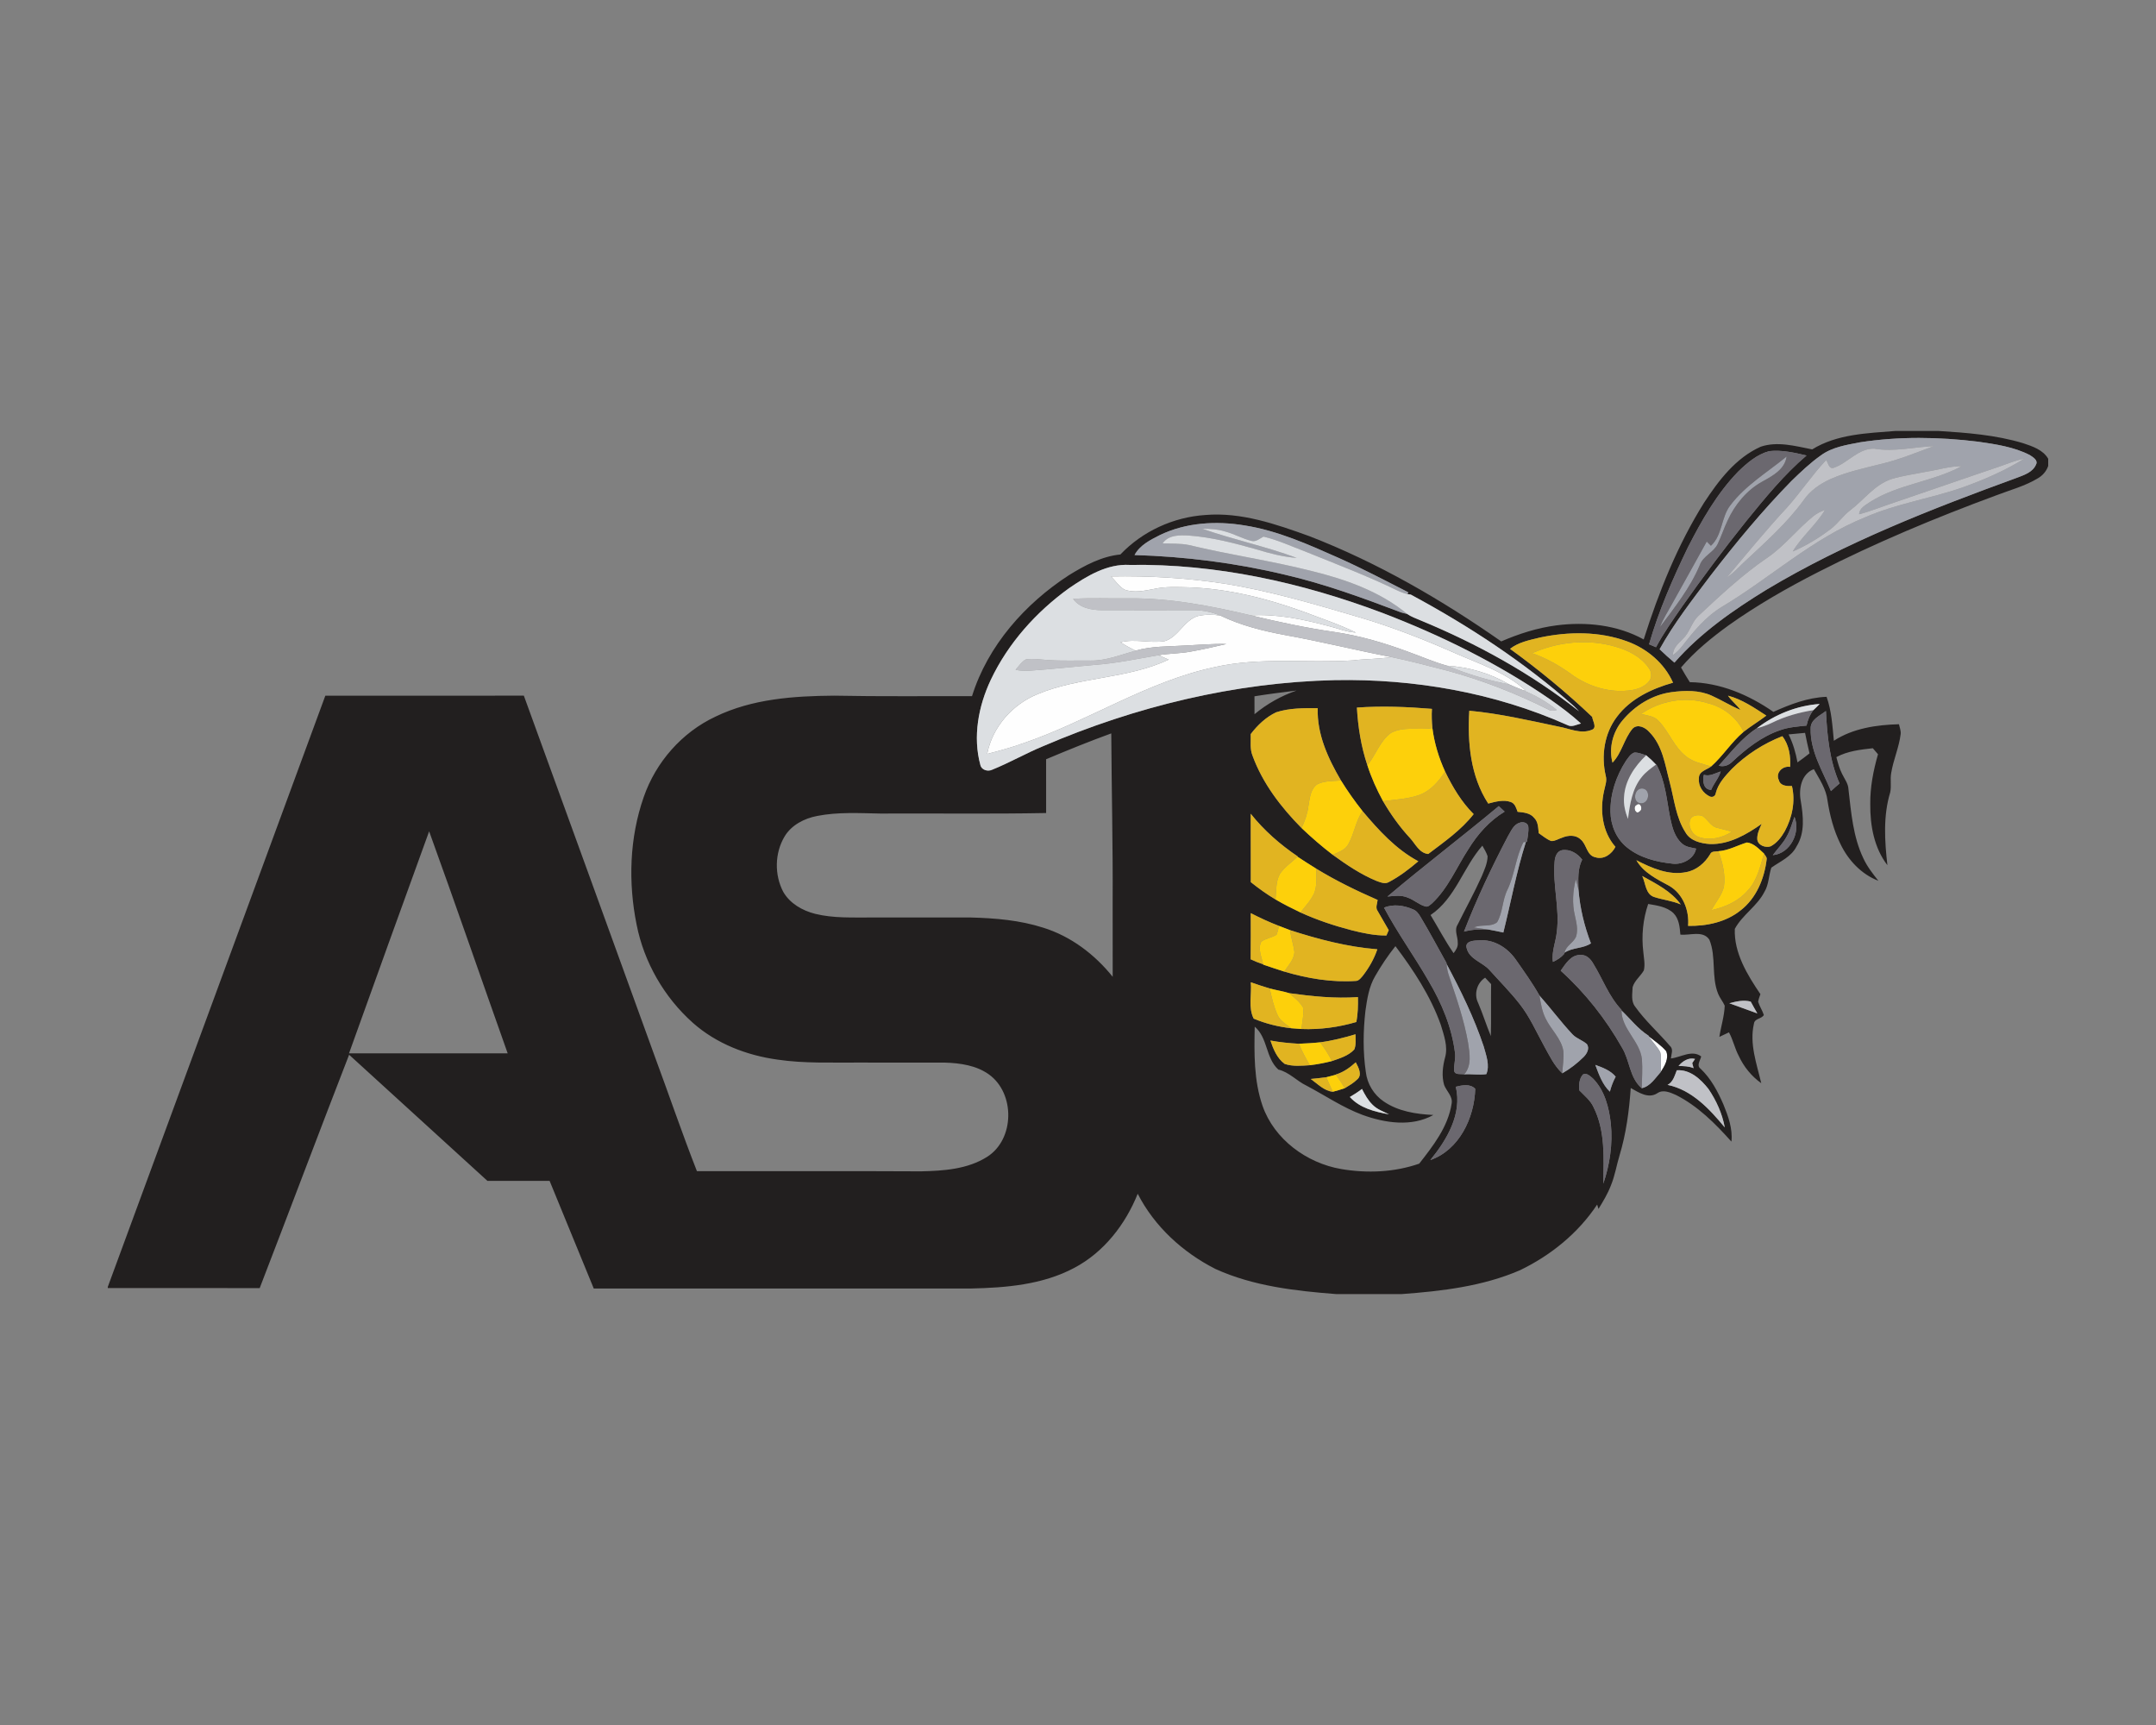 <?xml version="1.0" encoding="UTF-8"?>
<!DOCTYPE svg PUBLIC "-//W3C//DTD SVG 1.1//EN" "http://www.w3.org/Graphics/SVG/1.1/DTD/svg11.dtd">
<!-- Creator: CorelDRAW -->
<svg xmlns="http://www.w3.org/2000/svg" xml:space="preserve" width="2000px" height="1600px" version="1.1" style="shape-rendering:geometricPrecision; text-rendering:geometricPrecision; image-rendering:optimizeQuality; fill-rule:evenodd; clip-rule:evenodd"
viewBox="0 0 2000 1600"
 xmlns:xlink="http://www.w3.org/1999/xlink">
 <rect x="0" y="0" width="2000" height="1600" fill="#808080" stroke="none"/>
 <defs>
  <style type="text/css">
   <![CDATA[
    .fil1 {fill:#221F1F;fill-rule:nonzero}
    .fil4 {fill:#6B686F;fill-rule:nonzero}
    .fil2 {fill:#A0A3AC;fill-rule:nonzero}
    .fil3 {fill:#C0C1C6;fill-rule:nonzero}
    .fil5 {fill:#DCDFE2;fill-rule:nonzero}
    .fil6 {fill:#E1B421;fill-rule:nonzero}
    .fil7 {fill:#FDD00B;fill-rule:nonzero}
    .fil0 {fill:#FEFEFE;fill-rule:nonzero}
   ]]>
  </style>
 </defs>
 <g id="Capa_x0020_1">
  <g id="Alabama_x0020_State_x0020_Hornets.cdr">
   <path class="fil0" d="M1529.61 961.26c5.45,4.43 11.47,8.35 16.03,13.75 2.74,6.74 -1.42,13.67 -4.99,19.2 -0.38,-6.08 0.88,-12.32 -0.56,-18.29 -2.78,-5.36 -7.44,-9.46 -10.48,-14.66zm-11.38 -214.71c3.65,-3.09 6.12,4.2 2.81,6.05 -3.63,3.81 -6.86,-4.27 -2.81,-6.05zm-437.76 -151.89c12.94,-4.02 17.91,-19.64 31.06,-23.34 6.72,-1.46 13.75,-1.39 20.54,-0.35 19.1,9.21 39.74,14.33 60.51,18.17 32.87,5.92 65.28,13.98 98.06,20.3 -11.67,1.99 -23.61,1.6 -35.35,3.09 -42.79,2.81 -86.3,-3.33 -128.54,6.27 -63.08,13.42 -117.49,50.23 -178.06,70.78 -10.8,3.83 -21.86,6.9 -32.95,9.71 4.87,-25.03 23.54,-46.14 47.03,-55.56 38.94,-16.1 83.02,-13.91 121.38,-31.91 -3.17,-1.35 -6.32,-2.7 -9.46,-4.09 9.65,-1.61 19.49,-1.51 29.14,-3.21 11.34,-2.02 22.58,-4.52 33.78,-7.17 -12.78,-0.37 -25.49,0.86 -38.23,1.41 -15.41,0.96 -31.1,0.43 -46.07,4.77 -4.76,-2.4 -9.44,-4.94 -13.98,-7.72 13.54,-3.63 27.51,1.12 41.14,-1.15zm-49.82 -60c34.77,-0.68 69.65,1.36 104.08,6.54 43.37,6.78 85.52,19.42 127.57,31.74 29.32,8.71 57.84,19.86 85.82,32.15 23.09,10.33 48.21,18.01 67.25,35.43l-2.72 -0.41c-4.34,-1.63 -8.58,-3.46 -12.78,-5.35 -17.43,-10.27 -37.44,-16.1 -57.6,-17.3 -12.32,-3.46 -24.06,-8.64 -36.08,-12.94 -22.05,-8.19 -44.74,-14.88 -68.04,-18.29 -26.18,-3.77 -52.06,-9.26 -77.76,-15.48 24.36,-1.42 48.63,3.69 72.07,9.94 8.43,2.06 16.57,5.59 25.35,6.02 -15.63,-7.61 -32.21,-13.13 -48.46,-19.27 -34.24,-12.43 -70.06,-21.43 -106.6,-22.68 -10.66,-0.22 -21.44,-0.87 -31.92,1.46 -9.08,1.71 -18.97,4.01 -27.92,0.58 -4.94,-3.07 -8.21,-8.07 -12.26,-12.14z"/>
   <path class="fil1" d="M1758.49 399.71l39.36 0c26.53,1.67 53.38,3.67 78.97,11.39 8.59,2.91 18.36,6.05 23.18,14.43l0 6.64c-1.59,4.76 -5,8.72 -9.29,11.28 -12.09,7.4 -25.92,11 -39.04,16.04 -56.27,20.78 -111.77,43.9 -165.22,71.21 -28.64,14.63 -56.64,30.65 -82.87,49.29 -15.94,11.57 -31.37,24.12 -44.19,39.14 2.59,4.59 5.3,9.15 8.16,13.61 28.06,0.36 54.74,11.74 77.52,27.55 15.63,-7.01 32.02,-13.34 49.35,-13.97 4.65,13.07 5.44,27.06 6.74,40.76 17.73,-11.57 39.62,-14.78 60.4,-15.33 0.65,2.99 1.88,5.95 1.59,9.06 -1.49,12.37 -6.79,23.88 -8.79,36.15 -1.12,5.95 0.35,12.1 -0.93,18.02 -6.63,21.86 -5.14,45.12 -2.59,67.51 -12.31,-15.96 -16.1,-36.88 -15.89,-56.61 -0.22,-15.72 2.88,-31.25 7.17,-46.3 -1.62,-1.87 -3.21,-3.74 -4.81,-5.57 -11.55,1.28 -23.43,2.62 -33.82,8.24 1.41,5.32 2.83,10.7 5.35,15.62 2.21,4.63 5.69,8.88 5.88,14.25 2.49,21.58 4.25,43.88 13.71,63.78 3.52,7.72 8.77,14.44 14.03,21.05 -15.81,-6.06 -28.06,-19.16 -35.23,-34.25 -6.21,-12.56 -9.77,-26.28 -11.93,-40.06 -1.24,-10.8 -7.51,-19.99 -12.69,-29.23 -11.6,4.39 -14.16,18.29 -12.19,29.2 2.35,14.11 4.19,29.72 -3.87,42.48 -4.82,9.63 -15.1,13.81 -23.38,19.69 -2.51,7.39 -2.27,15.65 -6.43,22.5 -6.76,13.28 -20.44,21.25 -27.45,34.28 -0.87,22.36 11.62,42.64 23.74,60.55 -0.77,2.31 -1.73,4.61 -2.09,7.06 1.32,4.27 3.89,8.01 5.28,12.26 -2.1,3.84 -8.6,3.02 -9.19,8.09 -4.32,18.57 2.58,37.24 6.79,55.18 -9.01,-6.41 -16.16,-15.18 -20.81,-25.2 -3.77,-7.02 -5.3,-15 -9.15,-21.97 -2.99,1.37 -5.97,2.77 -8.9,4.21 1.47,-9.68 4.6,-19.13 4.97,-28.95 -1.7,-3.84 -4.51,-7.08 -6.08,-10.95 -6.53,-16.02 -1.63,-34.24 -8.13,-50.2 -5.86,-8.98 -18.15,-3.79 -26.93,-4.76 -0.57,-6.96 -1.22,-14.75 -6.45,-19.96 -6.29,-5.93 -15.27,-7.06 -23.41,-8.47 -4.86,14.28 -6.33,29.63 -4.51,44.57 0.48,5.66 1.85,11.49 0.46,17.11 -3.1,5.39 -8.64,9.38 -10.39,15.5 -0.17,5.93 -1.68,12.86 2.27,17.95 9.47,13.32 21.82,24.22 32.41,36.6 3.45,3.05 1.13,7.78 0.82,11.57 9.3,-0.99 19.39,-8.33 28.12,-1.89 -0.74,3.6 -4.66,8.46 -0.6,11.37 9.72,9.19 16.06,21.24 21.31,33.39 4.4,10.84 8.6,22.34 7.34,34.26 -14.99,-16.75 -31.26,-33.12 -51.57,-43.31 -5.3,-2.31 -11.85,-5.33 -17.2,-1.56 -8.31,5.38 -17.31,-0.77 -24.63,-4.85 -1.46,21.09 -4.25,42.22 -10.39,62.5 -2.79,9.21 -4.27,18.79 -7.95,27.71 -2.93,7.78 -7.25,14.91 -11.59,21.96 -0.31,-1.01 -0.91,-3.04 -1.22,-4.07 -17.57,26.51 -43.08,47.18 -71.59,60.91 -34.49,14.93 -72.34,19.37 -109.49,22.12l-61.2 0c-37.94,-2.95 -76.75,-7.36 -111.74,-23.25 -30.29,-15.32 -56.64,-39.39 -72.18,-69.79 -11.42,28.51 -31.48,54.33 -58.96,68.81 -29.36,15.62 -63.34,18.38 -96.02,19.08 -116.53,0 -233.09,0 -349.62,0 -13.68,-33.27 -27.31,-66.56 -40.96,-99.85 -19.23,0 -38.47,-0.02 -57.68,0.01 -42.78,-39 -85.5,-78.05 -128.3,-117 -27.98,72.04 -55.13,144.38 -82.96,216.47 -46.97,-0.12 -93.94,-0.02 -140.91,-0.05l0 -1.08c67.39,-182.75 134.47,-365.59 201.8,-548.35 61.39,-0.04 122.77,0.05 184.15,-0.05 40.56,111.35 80.88,222.82 121.32,334.23 13.19,35.57 25.39,71.5 39.24,106.82 69.26,0.1 138.52,-0.21 207.76,0.17 20.98,-0.46 43.35,-1.92 61.54,-13.51 25.54,-16.29 25.97,-58.78 1.63,-76.34 -11.74,-8.45 -26.71,-10.56 -40.82,-11 -26.88,-0.09 -53.74,0 -80.6,-0.04 -24.89,-0.15 -49.91,0.93 -74.61,-2.72 -28.66,-3.91 -56.83,-14.78 -78.65,-34.12 -26.59,-23.69 -45.29,-56.12 -52.2,-91.09 -7.89,-39.07 -6.63,-80.56 6.6,-118.36 11.18,-32.33 35.43,-60.02 66.5,-74.55 34.09,-16.55 72.75,-19.19 110.07,-19.48 42.65,0.86 85.3,0.33 127.97,0.43 14.68,-46.9 49.13,-85.71 89.88,-112.17 14.63,-9.01 30.36,-17.5 47.76,-19.21 20.47,-21.55 49.13,-34.65 78.74,-36.62 33.31,-2.79 65.57,8.45 96.41,19.58 63.36,24.49 122.54,58.83 178.13,97.66 16.39,-7.06 33.55,-12.6 51.29,-14.88 27.42,-3.53 56.41,-0.46 80.87,13.08 13.99,-44.04 31.33,-87.44 55.92,-126.72 13.54,-20.66 29.45,-41.72 52.63,-52.06 15.56,-5.28 32.21,-0.57 47.76,2.48 23.05,-14.28 51.13,-14.98 77.4,-17.11zm-33.09 10.55l0 0c-12.41,2.42 -25.61,4.37 -36.09,12 -9.92,6.96 -18.7,15.36 -27.39,23.76 -27,27.56 -51.62,57.36 -75.17,87.89 -16.63,22.11 -33.79,44.02 -47.23,68.28 4.42,4.32 9.03,8.42 13.75,12.41 24.14,-27.63 54.63,-48.75 85.71,-67.83 73.02,-43.67 152.61,-74.68 232.29,-103.73 6.55,-2.51 14.36,-5.06 17.38,-12.04 2.28,-4.15 -2.86,-6.99 -5.74,-8.93 -14.81,-7.61 -31.61,-10.01 -47.9,-12.38 -36.32,-4.47 -73.35,-5.02 -109.61,0.57zm-113.11 27.29l0 0c-19.68,20.31 -33.75,45.22 -46.56,70.22 -14.02,29.05 -27.1,58.8 -35.98,89.84 2.12,0.91 4.28,1.84 6.44,2.74 7.02,-13.21 15.74,-25.42 24.19,-37.74 19.07,-27.07 38.93,-53.59 59.64,-79.43 17.34,-21.32 34.82,-42.79 55.8,-60.68 -11.29,-2.68 -23,-5.35 -34.64,-4.06 -11.39,3.06 -20.62,11.07 -28.89,19.11zm-536.33 58.76l0 0c-8.91,4.51 -18.57,9.31 -23.49,18.5 46.92,1.37 93.76,7.3 139.43,18.23 36.85,8.51 72.44,21.61 107.76,34.97 1.83,0.58 3.72,1.04 5.64,1.42 3.77,2.66 8.23,4.15 12.44,5.98 52.37,21.65 102.5,49.2 147.07,84.34 -1.56,-1.66 -3.14,-3.29 -4.8,-4.83 -45.89,-40.59 -97.42,-74.43 -151.3,-103.42 -0.76,-0.11 -2.26,-0.33 -3.02,-0.45l0.6 -1.7c-21.24,-10.86 -42.38,-21.97 -64.16,-31.71 -28.26,-12.55 -56.87,-25.47 -87.66,-30.29 -26.26,-4.37 -54.25,-2.73 -78.51,8.96zm-84.41 49.38l0 0c-30.4,21.96 -56.35,50.89 -72.46,84.92 -11.49,24.38 -16.84,52.75 -9.61,79.13 1.17,4.53 6.88,6.11 10.82,4.24 16.31,-6.58 31.58,-15.4 47.83,-22.08 85.25,-36.57 177.16,-58.99 270.09,-61.06 73.71,-1.38 148.16,11.55 215.69,41.65 4.15,2.37 8.55,-0.46 12.68,-1.4 -8.93,-8.15 -18.61,-15.38 -28.49,-22.32 -48.29,-33.29 -101.24,-59.45 -155.96,-80.37 -74.68,-28.1 -154.13,-45.67 -234.21,-44.42 -20.96,-1.18 -39.74,10.32 -56.38,21.71zm436.85 45.68l0 0c-9.55,2.33 -19.7,4.24 -27.62,10.46 26.76,19.34 52.29,40.37 76.22,63.12 0.38,3.94 5.04,10.29 -0.72,12.1 -10.23,4.01 -20.5,-1.4 -30.57,-3.12 -27.41,-5.76 -54.8,-12.13 -82.73,-14.71 -1.8,29.42 1.08,60.83 17.56,86.11 6.73,-1.75 14.12,-3.91 20.96,-1.44 3.95,1.36 4.97,5.63 6.31,9.09 5.4,0.55 11.61,0.99 15.29,5.57 3.84,3.69 3.77,9.29 4.27,14.21 3.79,2.54 7.29,5.69 11.64,7.32 3.57,0.22 6.69,-2.09 10.03,-3.08 5.49,-2.34 12.58,-2.9 17.19,1.57 5.82,4.61 5.47,14.95 13.8,16.6 7.75,2.45 15.13,-3.02 18.52,-9.69 -12.43,-14.07 -14.52,-34.2 -10.54,-51.94 0.92,-4.58 2.89,-9.21 1.56,-13.9 -4.36,-18.66 -1.38,-39.42 10.42,-54.84 12.51,-16.77 32.35,-26.01 51.99,-31.58 -7.99,-18.04 -24.15,-31.61 -42.51,-38.28 -25.85,-9.5 -54.4,-9.22 -81.07,-3.57zm-264.7 54.47l0 0c0.02,5.53 0,11.09 0.03,16.62 11.54,-9.61 24.79,-17.04 38.99,-21.96 -13.03,1.65 -26.06,3.23 -39.02,5.34zm386.98 -3.86l0 0c-17.81,2.36 -34.06,12.46 -45.48,26.12 -9.07,10.68 -12.99,25.65 -9.38,39.3 8.64,-8.97 10.7,-22.15 18.62,-31.56 4.68,-4.74 11.85,-1.1 15.5,3.1 12.39,12.43 14.67,30.56 18.99,46.75 4.15,15.63 5.66,32.5 14.61,46.42 4.52,7.94 14.4,10.25 22.87,10.78 17.74,0.45 33.77,-8.84 47.82,-18.75 -2.02,4.51 -4.35,9.19 -4.11,14.26 0.46,5.66 7.66,8.26 12.45,6.58 5.74,-3.05 9.89,-8.43 13.06,-13.99 6.87,-12.66 10.03,-27.73 6.65,-41.93 -4.61,0.19 -10.75,-0.01 -12.15,-5.48 -3.4,-6.81 3.65,-13.53 10.47,-12.26 0.58,-9.89 -0.99,-20.5 -7.25,-28.47 -17.42,6.84 -33.48,17.17 -46.8,30.3 -6.14,6.59 -12.67,13.45 -14.92,22.43 -0.32,2.74 -2.84,4.27 -5.4,3.24 -6.44,-2.97 -11.05,-9.74 -10.25,-16.99 -0.2,-6.48 7.22,-7.75 11.34,-10.9 11,-9.81 18.82,-22.61 30.11,-32.15 6.81,-5.33 14.25,-9.78 21.11,-15.03 -11.21,-7.23 -22.53,-15.12 -35.59,-18.48 3.34,4.83 8.09,8.45 11.57,13.22 -9.21,-3.88 -17.69,-9.21 -26.79,-13.29 -11.57,-5.16 -24.72,-4.87 -37.05,-3.22zm78.93 33.6l0 0c-14.03,8.95 -24.05,22.54 -35.22,34.63 4.6,1.32 9.18,-0.29 12.47,-3.6 13.04,-12.14 27.41,-23.57 44.5,-29.35 7.85,-2.83 16.24,-3.36 24.46,-4.25 1.1,-5.2 3.11,-10.15 6.38,-14.37 1.99,-1.83 3.91,-3.74 5.81,-5.69 -21.19,1.51 -41.62,9.7 -58.4,22.63zm-370.89 -19.27l0 0c1.05,18.14 3.91,36.22 9.72,53.49 3.69,11.57 8.73,22.69 14.55,33.35 7.14,12.23 15.4,23.85 25.07,34.24 5.04,5.49 8.43,13.78 16.8,14.73 14.86,-11.27 30.6,-22.17 42.17,-37 -11.37,-11.31 -19.63,-25.28 -26.56,-39.62 -5.81,-12.72 -9.92,-26.19 -11.7,-40.08 -0.59,-5.94 -0.83,-11.94 -0.45,-17.93 -23.11,-1.9 -46.46,-2.83 -69.6,-1.18zm-74.85 4.35l0 0c-9.49,4.48 -17.33,11.94 -23.64,20.23 0.24,6.65 -0.92,13.61 1.65,19.96 9.39,25.75 26.42,47.88 45.51,67.2 9.19,8.74 18.76,17.05 28.84,24.75 12.8,9.24 26.02,18.24 40.7,24.29 3.54,1.24 7.68,3.19 11.33,1.12 9.92,-5.21 18.94,-12.09 27.44,-19.36 -20.72,-11.05 -36.82,-28.78 -51.77,-46.54 -7.2,-9.09 -13.9,-18.55 -20,-28.41 -11.92,-20.35 -22.39,-42.91 -21.55,-67.02 -12.89,-0.13 -26.13,-0.21 -38.51,3.78zm495.78 15.18l0 0c-0.5,20.94 11.07,39.24 18.84,57.92 2.55,-2.45 5.23,-4.8 7.97,-7.06 -9.34,-21.12 -11.56,-44.42 -12.64,-67.24 -5.59,4.44 -14.48,7.94 -14.17,16.38zm-709.24 28.38l0 0c0.05,16.63 0,33.26 0.02,49.89 -51.28,0.99 -102.58,0.21 -153.88,0.48 -19.5,-0.36 -39.27,-1.56 -58.54,2.23 -11.93,2.28 -23.78,8.35 -30.2,19.03 -9.19,15.39 -9.54,35.59 -1.2,51.43 6.2,10.76 17.76,17.34 29.53,20.31 16.92,4.2 34.51,3.31 51.79,3.41 30.88,0 61.73,-0.02 92.61,0 22.63,0.58 45.53,2.49 67.2,9.45 25.64,7.97 47.74,24.75 64.44,45.55 -0.07,-23.04 -0.02,-46.08 -0.04,-69.12 0.29,-52.24 -0.97,-104.44 -1.28,-156.64 -20.39,7.39 -40.46,15.58 -60.45,23.98zm688.75 -23.04l0 0c4.06,8.18 6.67,16.97 8.26,25.96 3.81,-2.66 7.53,-5.47 11.18,-8.37 -1.46,-6.32 -2.97,-12.63 -4.15,-19.01 -5.11,0.46 -10.2,0.98 -15.29,1.42zm-150.91 24.62l0 0c-9,13.95 -14.6,30.46 -14.31,47.18 0.17,12.34 5.31,24.8 14.96,32.72 12.07,10 27.91,13.92 43.19,15.45 8.89,0.86 19.56,-4.7 21.25,-14.04 -4.51,-0.99 -9.53,-1.44 -13.06,-4.72 -6.74,-5.86 -9.03,-14.94 -10.85,-23.31 -3.38,-16.92 -4.47,-34.73 -13.01,-50.13l-0.23 0.18c-2.84,-3.07 -5.88,-5.93 -9.12,-8.56 -3.63,-1.04 -7.23,-2.78 -11.07,-2.53 -3.57,1.28 -5.59,4.88 -7.75,7.76zm72.33 12.88l0 0c-1.53,5.4 -0.4,13.91 6.77,13.95 2.42,-6 7.06,-10.84 8.84,-17.11 -5.12,1.65 -10.06,4.87 -15.61,3.16zm-293.54 112.91l0 0c6.22,-0.59 12.81,-1.62 18.77,0.95 5.81,2 10.42,6.58 16.39,8.18 2.52,0.9 4.44,-1.5 6.22,-2.83 14.92,-13.99 22.7,-33.36 33.69,-50.21 8.54,-13.89 19.61,-26.4 33.67,-34.87 -1.85,-1.72 -3.65,-3.42 -5.45,-5.11 -34.07,28.42 -69.45,55.23 -103.29,83.89zm-126.82 -76.81l0 0c0.13,21.14 -0.02,42.29 0.08,63.43 7.29,5.84 14.9,11.29 22.94,16.08 7.49,4.4 15.28,8.31 23.13,12.05 15.25,6.94 31.18,12.27 47.4,16.49 10.57,2.67 21.37,4.99 32.34,4.85 0.71,-1.64 1.41,-3.29 2.13,-4.92 -3.43,-5.93 -6.84,-11.86 -10.27,-17.78 -2.31,-3.1 -0.32,-6.89 -0.03,-10.25 -19.49,-8.52 -38.68,-17.84 -56.85,-28.95 -5.9,-3.55 -11.6,-7.39 -17.38,-11.11l0.24 -0.21c-16.37,-11.04 -31.42,-24.2 -43.73,-39.68zm504.38 2.86l0 0c-2.17,6.17 -3.93,12.55 -7.19,18.28 -3.38,6.39 -8.67,11.45 -12.89,17.26 16.2,-1.44 26.04,-21.14 20.08,-35.54zm-265.89 18.21l0 0c-15.05,28.68 -28.94,58.04 -40.65,88.27 7.41,-1.99 15.12,-2.39 22.75,-1.93 4.61,0.74 9.16,1.82 13.75,2.77 7,-28.05 12.17,-56.58 20.98,-84.14l0.95 -0.14c0.68,-4.64 1.71,-9.34 1.21,-14.04 -0.56,-3.62 -5.12,-4.78 -8.11,-3.48 -5.77,1.7 -7.95,8.02 -10.88,12.69zm-1000.63 -4.77l0 0c-24.98,68.56 -49.6,137.26 -74.31,205.92 49.06,-0.02 98.1,0 147.17,0 -24.38,-68.6 -48.06,-137.48 -72.86,-205.92zm1195.99 18.46l0 0c-2.69,0.52 -6.34,-0.36 -7.63,2.73 -4.88,8.14 -12.63,14.88 -22.18,16.65 -16.25,3.3 -32.16,-3.74 -46.3,-11.04 6.71,11.6 19.16,17.65 30.51,23.77 12.74,7.41 18.74,22.87 17.47,37.15 17.12,0.29 35.07,-3.41 48.68,-14.36 14.66,-11.3 22.12,-29.56 24.23,-47.52 0.32,-2.06 -1.68,-3.52 -2.47,-5.22 -4.7,-4.13 -9.22,-9.49 -15.84,-10.28 -8.83,2.67 -17.08,7.44 -26.47,8.12zm-218.97 -5.17l0 0c-17.79,20.14 -24.92,48.78 -48.07,64.35 7.14,11.78 13.51,24.02 21.36,35.35 2.2,-2.76 4.29,-5.91 3.88,-9.64 0.17,-5.6 -3.48,-11.58 -0.12,-16.79 7.37,-14.89 15.44,-29.42 22.25,-44.58 2.49,-6.05 5.43,-12.2 5.56,-18.87 -1.09,-3.51 -3.13,-6.62 -4.86,-9.82zm67.02 14.79l0 0c-1.96,21.72 4.85,43.29 2.07,65.01 -0.86,9.39 -5.08,18.43 -3.62,28.02 3.91,-1.8 7.6,-4.11 10.41,-7.4l0.36 -1.13c7.4,-5.01 17.09,-3.67 24.48,-8.66 -6.17,-16.01 -10.19,-32.79 -11.56,-49.9 -0.15,-9.31 -0.97,-19.17 3.43,-27.74 -4.28,-5.76 -11.31,-9.99 -18.67,-8.79 -4.85,0.92 -6.61,6.29 -6.9,10.59zm81.3 13.37l0 0c3.19,6.62 2.92,16.91 11.18,19.51 8.09,2.64 16.7,3.43 24.57,6.88 -8.87,-12.37 -22.84,-19.17 -35.75,-26.39zm-239.53 29.37l0 0c12.39,23.31 27.97,44.79 41.14,67.68 12.41,20.84 21.98,43.76 24.82,68 0.41,5.18 -1.25,10.27 -0.96,15.47 0.72,4.39 6.28,2.77 9.41,3.43 6.83,-0.5 13.7,0.87 20.49,-0.19 3.44,-8.28 -0.22,-17.45 -2.42,-25.61 -8.86,-26.61 -21.31,-51.91 -34.49,-76.63l-0.09 -0.93c-8.05,-14.36 -15.77,-28.9 -24.24,-43.03 -1.64,-2.74 -3.68,-5.45 -6.77,-6.61 -8.36,-3.67 -18.25,-5.22 -26.89,-1.58zm-123.64 5.07l0 0c-0.02,14.28 0.14,28.55 -0.08,42.81 3.75,1.78 7.62,3.32 11.58,4.63l0.09 0.32c6.46,2.18 12.93,4.39 19.44,6.43 21.69,6.45 44.4,10.27 67.06,8.64 2.47,-0.41 4.01,-2.69 5.61,-4.41 5.84,-7.5 10.68,-15.85 13.71,-24.89 -27.65,-2.17 -54.61,-9.27 -80.93,-17.74 -3.39,-1.35 -6.8,-2.64 -10.22,-3.92 -8.98,-3.42 -17.69,-7.51 -26.26,-11.87zm200.33 32.62l0 0c2.59,10.19 14.37,12.81 20.87,19.86 9.44,10.54 19.49,20.57 28.21,31.74 9.4,11.87 15.45,25.86 22.72,39.04 4.92,8.85 9.32,18.27 16.85,25.29 7.34,-4.15 14.06,-9.4 20.02,-15.33 2.92,-2.98 5.64,-7.99 2.71,-11.85 -4.08,-3.54 -9.6,-5.05 -13.32,-9.03 -10.77,-11.49 -20.13,-24.19 -30.57,-35.91 -6.49,-11.59 -14.38,-22.48 -21.99,-33.38 -7.65,-10.94 -20.23,-18.96 -33.98,-17.81 -4.59,0.12 -13.63,0.48 -11.52,7.38zm-84.87 25.69l0 0c-5.8,9.8 -7.51,21.29 -9.1,32.4 -2.11,18.8 -2.37,37.93 0.39,56.69 1.25,10.9 7.41,21.03 16.49,27.2 13.46,9.29 30.16,11.83 46.15,12.62 -20.14,11.25 -44.85,7.46 -65.62,-0.05 -18.43,-6.84 -34.75,-18.02 -52.05,-27.16 -9.15,-4.33 -16.01,-12.54 -26.12,-14.91 -11.83,-10.59 -9.71,-29.59 -21.93,-39.79 -0.53,24.6 -0.87,49.96 7.29,73.51 10.88,31.1 41.04,53.07 72.92,58.53 24.02,4.09 49.29,3.05 72.38,-4.99 12.96,-16.55 26.78,-34.24 30.07,-55.61 1.3,-6.81 -4.73,-11.54 -6.95,-17.37 -2.4,-8.28 -1.35,-17.11 0.83,-25.32 2.95,-10.17 -1,-20.64 -3.88,-30.36 -9.46,-26.67 -25.18,-50.59 -42.12,-73.08 -6.97,8.71 -13.2,18.02 -18.75,27.69zm172.06 -4.91l0 0c22.68,20.44 41.85,44.8 56.88,71.35 7.34,11.98 6.91,28.08 18.29,37.61 8.09,-1.75 12.53,-9.39 17.71,-15.12 3.57,-5.53 7.73,-12.46 4.99,-19.2 -4.56,-5.4 -10.58,-9.32 -16.03,-13.75l-0.46 -0.7c-9.74,-6.17 -16.72,-15.48 -24.98,-23.33l-0.03 -0.62c-11.73,-12.31 -17.38,-28.64 -26.2,-42.87 -2.41,-4.34 -6.36,-8.25 -11.69,-8.01 -9,-0.24 -13.92,8.26 -18.48,14.64zm-76.61 29.83l0 0c4.34,10.1 7.6,20.64 11.81,30.79 0.41,-16.08 -0.01,-32.16 0.24,-48.22 -1.85,-1.99 -3.72,-3.98 -5.54,-5.94 -7.62,4.82 -10.56,15.3 -6.51,23.37zm-210.87 -19.1l0 0c1.04,11.16 -2.59,23.32 2.69,33.71 11.11,4.66 22.85,7.57 34.81,8.93 3.18,0.2 6.36,0.48 9.57,0.7 17.18,0.69 34.41,-1.66 50.88,-6.51 1.41,-7.63 1.59,-15.38 1.44,-23.09 -21.33,1.5 -42.63,-0.72 -63.74,-3.64 -5.93,-1.9 -12.13,-2.72 -18.13,-4.37 -5.88,-1.8 -11.75,-3.67 -17.52,-5.73zm443.91 19.46l0 0c8.66,3.14 17.33,6.21 25.96,9.4 -2.04,-3.64 -4.19,-7.22 -6.11,-10.91 -6.62,-1.81 -13.42,-0.2 -19.85,1.51zm-379.65 36.22l0 0c-6.54,0.72 -13.13,1.05 -19.68,1.34 -8.84,-0.53 -17.67,-1.34 -26.38,-3 2.71,8.01 6.21,16.56 13.27,21.7 7.49,2.52 15.58,1.7 23.33,1.2 6.91,-0.8 13.75,-2.14 20.49,-3.85 7.32,-2.56 15.32,-4.87 20.72,-10.77 1.85,-4.44 1.07,-9.39 1.12,-14.06 -10.79,3.21 -21.69,6.02 -32.87,7.44zm332.54 21.93l0 0c4.7,0.17 9.53,0.15 13.94,2.06 -0.31,-1.19 -0.93,-3.53 -1.25,-4.72 0.65,-0.96 1.95,-2.89 2.6,-3.85 -6,-1.56 -11.59,2.07 -15.29,6.51zm-317.96 7.95l0 0 0.12 0.18c-3,0.77 -5.95,1.54 -8.92,2.33 -4.8,0.65 -9.62,1.18 -14.42,1.61 6.4,4.52 12.24,11 20.46,11.86 3.73,-0.98 7.47,-2.04 11.14,-3.32 3.89,-2.4 7.95,-4.67 11.23,-7.91 5.33,-4.08 1.47,-11.36 -1.1,-16.08 -5.4,4.92 -11.45,9.23 -18.51,11.33zm240.75 -8.94l0 0c3.33,8.84 6.48,18.13 13.51,24.84 1.23,-4.84 3.02,-9.52 5.38,-13.92 -4.85,-5.78 -12.01,-8.44 -18.89,-10.92zm75.6 4.98l0 0c-2.02,4.99 -3.38,10.89 -8.59,13.56 22.53,4.63 39.02,22.46 53.06,39.45 -2.3,-12.81 -7.84,-24.91 -15.09,-35.64 -7.15,-9.05 -16.97,-18.22 -29.38,-17.37zm-87.09 3.93l0 0c-3.51,3.91 -3.89,9.77 -3.3,14.76 4.73,4.97 10.4,9.29 13.25,15.79 10.93,21.86 9.31,47.02 8.95,70.71 6.05,-17.79 8.84,-36.84 6.99,-55.61 -1.66,-15.02 -5.71,-30.94 -16.63,-41.98 -2.52,-2.04 -5.79,-5.59 -9.26,-3.67zm-117.92 11.38l0 0c6.02,25.29 -8.3,49.19 -23.64,68.01 26.9,-9.53 40.8,-39.07 41.66,-66.09 -4.63,-4.9 -12.19,-3.39 -18.02,-1.92zm-98.3 9.48l0 0c9.34,10.37 23.2,13.72 36.4,16.08 -5.28,-2.53 -11.03,-4.56 -15.23,-8.79 -4.33,-4.15 -7.23,-9.48 -9.92,-14.76 -3.55,2.77 -7.37,5.19 -11.25,7.47z"/>
   <path class="fil2" d="M1725.4 410.26c36.26,-5.59 73.29,-5.04 109.61,-0.57 16.29,2.37 33.09,4.77 47.9,12.38 2.88,1.94 8.02,4.78 5.74,8.93 -3.02,6.98 -10.83,9.53 -17.38,12.04 -79.68,29.05 -159.27,60.06 -232.29,103.73 -31.08,19.08 -61.57,40.2 -85.71,67.83 -4.72,-3.99 -9.33,-8.09 -13.75,-12.41 13.44,-24.26 30.6,-46.17 47.23,-68.28 23.55,-30.53 48.17,-60.33 75.17,-87.89 8.69,-8.4 17.47,-16.8 27.39,-23.76 10.48,-7.63 23.68,-9.58 36.09,-12zm-245.52 577.46c6.88,2.48 14.04,5.14 18.89,10.92 -2.36,4.4 -4.15,9.08 -5.38,13.92 -7.03,-6.71 -10.18,-16 -13.51,-24.84zm43.25 -5.23c-1.82,-16.8 -18.91,-27.98 -18.96,-45.26 8.26,7.85 15.24,17.16 24.98,23.33l0.46 0.7c3.04,5.2 7.7,9.3 10.48,14.66 1.44,5.97 0.18,12.21 0.56,18.29 -5.18,5.73 -9.62,13.37 -17.71,15.12 0.24,-8.95 0.84,-17.91 0.19,-26.84zm-95.06 -59.09c10.44,11.72 19.8,24.42 30.57,35.91 3.72,3.98 9.24,5.49 13.32,9.03 2.93,3.86 0.21,8.87 -2.71,11.85 -5.96,5.93 -12.68,11.18 -20.02,15.33 0.38,-6.95 1.68,-13.91 0.98,-20.87 -2.01,-11.6 -11.49,-19.61 -16.39,-29.88 -3.36,-6.67 -4.53,-14.11 -5.75,-21.37zm-83.7 -17.56c-1.36,-3.8 -2.23,-7.76 -2.49,-11.79 13.18,24.72 25.63,50.02 34.49,76.63 2.2,8.16 5.86,17.33 2.42,25.61 -6.79,1.06 -13.66,-0.31 -20.49,0.19 7.13,-8.2 5.01,-19.44 3.57,-29.23 -3.7,-21.02 -10.66,-41.25 -17.5,-61.41zm117.44 -90.2c0.89,3.11 1.78,6.27 2.45,9.46 1.37,17.11 5.39,33.89 11.56,49.9 -7.39,4.99 -17.08,3.65 -24.48,8.66 1.22,-6.41 8.23,-9.09 10.66,-14.81 2.09,-6.48 0.31,-13.34 -1.1,-19.77 -2.59,-11 -1.93,-22.58 0.91,-33.44zm-48.63 -34.44c0.58,-0.11 1.78,-0.28 2.36,-0.38 -8.81,27.56 -13.98,56.09 -20.98,84.14 -4.59,-0.95 -9.14,-2.03 -13.75,-2.77 -4.52,-0.65 -9.05,-1.19 -13.52,-1.97 6.8,-3.15 15.61,0 21.51,-4.85 5.31,-9.12 4.78,-20.42 9.46,-29.88 6.88,-14.14 7.73,-30.32 14.92,-44.29zm110.09 -49.86c8,0.35 7.04,13.38 -0.53,13.77 -8.64,0.27 -7.37,-13.83 0.53,-13.77zm-447.31 -235.03c24.26,-11.69 52.25,-13.33 78.51,-8.96 30.79,4.82 59.4,17.74 87.66,30.29 21.78,9.74 42.92,20.85 64.16,31.71l-0.6 1.7c-3.31,-0.8 -6.5,-1.97 -9.55,-3.43 -27.87,-13.56 -56.89,-24.49 -85.57,-36.15 -12.74,-4.8 -25.19,-10.59 -38.47,-13.73 -3.52,1.71 -6.98,5.16 -11.18,3.96 -8.42,-2.04 -16.01,-6.5 -24.39,-8.71 -6.86,-2.11 -14.1,-2.54 -21.23,-2.57 28.85,10.16 59.01,16.4 87.67,27.05 -12.6,-0.91 -24.89,-4.1 -36.92,-7.78 -20.68,-5.88 -41.68,-11.35 -63.19,-12.96 -8.57,-0.47 -18.93,-0.65 -24.36,7.25 8.19,0.41 16.51,-0.1 24.58,1.59 37.49,9.05 75.75,14.47 113.14,23.93 31.73,7.77 63.57,18.86 89.08,39.93 -1.92,-0.38 -3.81,-0.84 -5.64,-1.42 -35.32,-13.36 -70.91,-26.46 -107.76,-34.97 -45.67,-10.93 -92.51,-16.86 -139.43,-18.23 4.92,-9.19 14.58,-13.99 23.49,-18.5zm529.34 -27.85c14.06,-18.48 34.33,-30.5 52.06,-45.04 -1.64,11.95 -13.03,18.04 -22.53,23.25 -14.48,7.97 -25.47,21.36 -32.28,36.29 -3.39,7.08 -5.76,14.61 -9.18,21.69 -3.86,7.9 -13.58,10.99 -16.58,19.54 -8.9,21.12 -23.25,39.2 -36.89,57.38 2.77,-7.29 7.03,-13.84 10.75,-20.63 10.85,-19.57 21.82,-39.05 32.6,-58.64 1.29,1.32 2.57,2.62 3.89,3.92 10.84,-9.99 9.29,-26.53 18.16,-37.76zm133.37 -52.31l0 0c-14.81,-0.49 -24.41,13.27 -37.56,17.73 -4.58,1.51 -5.09,-4.47 -7.06,-7.2 -13.14,13.92 -23.71,30.05 -36.52,44.28 -19.3,20.79 -37.28,42.77 -55.51,64.49 6.54,-4.11 11.51,-10.13 17.2,-15.29 18.92,-17.66 38.47,-35.01 53.79,-56.06 6.12,-8.89 15.19,-15.3 24.95,-19.69 15.17,-6.79 31.54,-10.15 47.58,-14.22 16.6,-3.95 32.39,-10.59 48.4,-16.38 -18.41,0.72 -36.82,5.5 -55.27,2.34zm115.56 16.79l0 0c-32.37,10.88 -64.58,22.21 -96.93,33.14 -10.92,3.58 -21.56,8 -32.67,10.9 0.26,-5.87 5.98,-8.42 10.13,-11.38 25.97,-16.56 58.06,-18.62 84.93,-33.21 -11.16,-0.02 -21.86,3.48 -32.8,5.14 -10.82,2.25 -21.86,3.57 -32.4,6.86 -15.63,5.26 -25.42,19.32 -38.14,28.9 -6.77,5.16 -11.49,12.46 -18.31,17.56 -10.83,8.17 -22.54,15.34 -35.02,20.65 8.43,-13.99 21.56,-24.49 29.93,-38.53 -3.82,1.42 -7.58,3.12 -10.72,5.74 -15.13,12.17 -27.03,27.98 -43.23,38.88 -23.13,15.84 -43.61,35.11 -64.04,54.21 -5.92,5.96 -7.58,14.82 -13.7,20.62 -4.19,4.3 -9.47,8.59 -9.38,15.19 6.57,-4.51 10.78,-11.4 15.81,-17.4 8.48,-10.39 17.96,-20.25 29.5,-27.28 44.88,-26.76 83.97,-63.39 132.92,-83.07 29.05,-12.76 60.69,-17.35 90.5,-27.76 19.79,-7.11 39.24,-15.51 57.12,-26.62 -8.14,1.49 -15.72,4.83 -23.5,7.46z"/>
   <path class="fil3" d="M1738.67 416.15c18.45,3.16 36.86,-1.62 55.27,-2.34 -16.01,5.79 -31.8,12.43 -48.4,16.38 -16.04,4.07 -32.41,7.43 -47.58,14.22 -9.76,4.39 -18.83,10.8 -24.95,19.69 -15.32,21.05 -34.87,38.4 -53.79,56.06 -5.69,5.16 -10.66,11.18 -17.2,15.29 18.23,-21.72 36.21,-43.7 55.51,-64.49 12.81,-14.23 23.38,-30.36 36.52,-44.28 1.97,2.73 2.48,8.71 7.06,7.2 13.15,-4.46 22.75,-18.22 37.56,-17.73zm-183.19 576.55c12.41,-0.85 22.23,8.32 29.38,17.37 7.25,10.73 12.79,22.83 15.09,35.64 -14.04,-16.99 -30.53,-34.82 -53.06,-39.45 5.21,-2.67 6.57,-8.57 8.59,-13.56zm1.61 -3.99c3.7,-4.44 9.29,-8.07 15.29,-6.51 -0.65,0.96 -1.95,2.89 -2.6,3.85 0.32,1.19 0.94,3.53 1.25,4.72 -4.41,-1.91 -9.24,-1.89 -13.94,-2.06zm47.11 -58.15c6.43,-1.71 13.23,-3.32 19.85,-1.51 1.92,3.69 4.07,7.27 6.11,10.91 -8.63,-3.19 -17.3,-6.26 -25.96,-9.4zm-504.82 -331.8c12.74,-0.55 25.45,-1.78 38.23,-1.41 -11.2,2.65 -22.44,5.15 -33.78,7.17 -9.65,1.7 -19.49,1.6 -29.14,3.21 -19.68,3.39 -39.27,7.54 -59.21,8.98 -20.01,1.83 -39.98,3.96 -60.02,5.35 -4.47,0.38 -8.96,0.1 -13.35,-0.76 2.88,-3.44 5.48,-7.38 9.46,-9.66 6.94,-1.1 14.01,0.22 20.98,0.6 13.1,0.89 26.23,0.29 39.33,0.48 14.37,0.18 27.81,-5.46 41.43,-9.19 14.97,-4.34 30.66,-3.81 46.07,-4.77zm-103.92 -43.3c16.92,-1.12 33.87,-0.21 50.83,-0.5 38.6,-0.39 76.69,6.91 114.1,15.79 25.7,6.22 51.58,11.71 77.76,15.48 23.3,3.41 45.99,10.1 68.04,18.29 12.02,4.3 23.76,9.48 36.08,12.94 18.57,7.62 37.87,13.55 57.6,17.3 4.2,1.89 8.44,3.72 12.78,5.35 11.28,4.68 22.08,10.61 31.54,18.43 -2.76,0.75 -5.68,1.13 -8.18,-0.57 -29.74,-14.83 -60.82,-27.03 -92.91,-35.74 -17.42,-4.54 -34.85,-9.07 -52.46,-12.79 -32.78,-6.32 -65.19,-14.38 -98.06,-20.3 -20.77,-3.84 -41.41,-8.96 -60.51,-18.17 -7.63,-3.13 -15.79,-4.95 -24.04,-4.99 -28.57,-0.03 -57.15,0.12 -85.71,-0.01 -9.77,-0.05 -20.78,-2.03 -26.86,-10.51zm858.77 -122.52c7.78,-2.63 15.36,-5.97 23.5,-7.46 -17.88,11.11 -37.33,19.51 -57.12,26.62 -29.81,10.41 -61.45,15 -90.5,27.76 -48.95,19.68 -88.04,56.31 -132.92,83.07 -11.54,7.03 -21.02,16.89 -29.5,27.28 -5.03,6 -9.24,12.89 -15.81,17.4 -0.09,-6.6 5.19,-10.89 9.38,-15.19 6.12,-5.8 7.78,-14.66 13.7,-20.62 20.43,-19.1 40.91,-38.37 64.04,-54.21 16.2,-10.9 28.1,-26.71 43.23,-38.88 3.14,-2.62 6.9,-4.32 10.72,-5.74 -8.37,14.04 -21.5,24.54 -29.93,38.53 12.48,-5.31 24.19,-12.48 35.02,-20.65 6.82,-5.1 11.54,-12.4 18.31,-17.56 12.72,-9.58 22.51,-23.64 38.14,-28.9 10.54,-3.29 21.58,-4.61 32.4,-6.86 10.94,-1.66 21.64,-5.16 32.8,-5.14 -26.87,14.59 -58.96,16.65 -84.93,33.21 -4.15,2.96 -9.87,5.51 -10.13,11.38 11.11,-2.9 21.75,-7.32 32.67,-10.9 32.35,-10.93 64.56,-22.26 96.93,-33.14z"/>
   <path class="fil4" d="M1508.25 705.8c2.16,-2.88 4.18,-6.48 7.75,-7.76 3.84,-0.25 7.44,1.49 11.07,2.53 -10.69,10.15 -19.68,23.47 -20.51,38.61 -0.64,6.99 1.11,13.9 3.6,20.4 1.81,-13.61 3.89,-28.12 12.95,-39.07 3.64,-4.56 8.46,-7.92 13.08,-11.38l0.23 -0.18c8.54,15.4 9.63,33.21 13.01,50.13 1.82,8.37 4.11,17.45 10.85,23.31 3.53,3.28 8.55,3.73 13.06,4.72 -1.69,9.34 -12.36,14.9 -21.25,14.04 -15.28,-1.53 -31.12,-5.45 -43.19,-15.45 -9.65,-7.92 -14.79,-20.38 -14.96,-32.72 -0.29,-16.72 5.31,-33.23 14.31,-47.18zm-157.78 302.21c5.83,-1.47 13.39,-2.98 18.02,1.92 -0.86,27.02 -14.76,56.56 -41.66,66.09 15.34,-18.82 29.66,-42.72 23.64,-68.01zm117.92 -11.38c3.47,-1.92 6.74,1.63 9.26,3.67 10.92,11.04 14.97,26.96 16.63,41.98 1.85,18.77 -0.94,37.82 -6.99,55.61 0.36,-23.69 1.98,-48.85 -8.95,-70.71 -2.85,-6.5 -8.52,-10.82 -13.25,-15.79 -0.59,-4.99 -0.21,-10.85 3.3,-14.76zm-20.62 -96.26c4.56,-6.38 9.48,-14.88 18.48,-14.64 5.33,-0.24 9.28,3.67 11.69,8.01 8.82,14.23 14.47,30.56 26.2,42.87l0.03 0.62c0.05,17.28 17.14,28.46 18.96,45.26 0.65,8.93 0.05,17.89 -0.19,26.84 -11.38,-9.53 -10.95,-25.63 -18.29,-37.61 -15.03,-26.55 -34.2,-50.91 -56.88,-71.35zm-87.19 -20.78c-2.11,-6.9 6.93,-7.26 11.52,-7.38 13.75,-1.15 26.33,6.87 33.98,17.81 7.61,10.9 15.5,21.79 21.99,33.38 1.22,7.26 2.39,14.7 5.75,21.37 4.9,10.27 14.38,18.28 16.39,29.88 0.7,6.96 -0.6,13.92 -0.98,20.87 -7.53,-7.02 -11.93,-16.44 -16.85,-25.29 -7.27,-13.18 -13.32,-27.17 -22.72,-39.04 -8.72,-11.17 -18.77,-21.2 -28.21,-31.74 -6.5,-7.05 -18.28,-9.67 -20.87,-19.86zm-76.69 -37.69c8.64,-3.64 18.53,-2.09 26.89,1.58 3.09,1.16 5.13,3.87 6.77,6.61 8.47,14.13 16.19,28.67 24.24,43.03l0.09 0.93c0.26,4.03 1.13,7.99 2.49,11.79 6.84,20.16 13.8,40.39 17.5,61.41 1.44,9.79 3.56,21.03 -3.57,29.23 -3.13,-0.66 -8.69,0.96 -9.41,-3.43 -0.29,-5.2 1.37,-10.29 0.96,-15.47 -2.84,-24.24 -12.41,-47.16 -24.82,-68 -13.17,-22.89 -28.75,-44.37 -41.14,-67.68zm158.23 -42.74c0.29,-4.3 2.05,-9.67 6.9,-10.59 7.36,-1.2 14.39,3.03 18.67,8.79 -4.4,8.57 -3.58,18.43 -3.43,27.74 -0.67,-3.19 -1.56,-6.35 -2.45,-9.46 -2.84,10.86 -3.5,22.44 -0.91,33.44 1.41,6.43 3.19,13.29 1.1,19.77 -2.43,5.72 -9.44,8.4 -10.66,14.81l-0.36 1.13c-2.81,3.29 -6.5,5.6 -10.41,7.4 -1.46,-9.59 2.76,-18.63 3.62,-28.02 2.78,-21.72 -4.03,-43.29 -2.07,-65.01zm-43.41 -23.31c2.93,-4.67 5.11,-10.99 10.88,-12.69 2.99,-1.3 7.55,-0.14 8.11,3.48 0.5,4.7 -0.53,9.4 -1.21,14.04l-0.95 0.14c-0.58,0.1 -1.78,0.27 -2.36,0.38 -7.19,13.97 -8.04,30.15 -14.92,44.29 -4.68,9.46 -4.15,20.76 -9.46,29.88 -5.9,4.85 -14.71,1.7 -21.51,4.85 4.47,0.78 9,1.32 13.52,1.97 -7.63,-0.46 -15.34,-0.06 -22.75,1.93 11.71,-30.23 25.6,-59.59 40.65,-88.27zm265.89 -18.21c5.96,14.4 -3.88,34.1 -20.08,35.54 4.22,-5.81 9.51,-10.87 12.89,-17.26 3.26,-5.73 5.02,-12.11 7.19,-18.28zm-377.56 73.95c33.84,-28.66 69.22,-55.47 103.29,-83.89 1.8,1.69 3.6,3.39 5.45,5.11 -14.06,8.47 -25.13,20.98 -33.67,34.87 -10.99,16.85 -18.77,36.22 -33.69,50.21 -1.78,1.33 -3.7,3.73 -6.22,2.83 -5.97,-1.6 -10.58,-6.18 -16.39,-8.18 -5.96,-2.57 -12.55,-1.54 -18.77,-0.95zm293.54 -112.91c5.55,1.71 10.49,-1.51 15.61,-3.16 -1.78,6.27 -6.42,11.11 -8.84,17.11 -7.17,-0.04 -8.3,-8.55 -6.77,-13.95zm99.07 -42.84c-0.31,-8.44 8.58,-11.94 14.17,-16.38 1.08,22.82 3.3,46.12 12.64,67.24 -2.74,2.26 -5.42,4.61 -7.97,7.06 -7.77,-18.68 -19.34,-36.98 -18.84,-57.92zm-35.61 -5.58c11.97,-5.93 25.03,-9.48 38.16,-11.62 -3.27,4.22 -5.28,9.17 -6.38,14.37 -8.22,0.89 -16.61,1.42 -24.46,4.25 -17.09,5.78 -31.46,17.21 -44.5,29.35 -3.29,3.31 -7.87,4.92 -12.47,3.6 11.17,-12.09 21.19,-25.68 35.22,-34.63 4.93,-1.36 9.8,-3.05 14.43,-5.32zm-31.75 -232.71c8.27,-8.04 17.5,-16.05 28.89,-19.11 11.64,-1.29 23.35,1.38 34.64,4.06 -20.98,17.89 -38.46,39.36 -55.8,60.68 -20.71,25.84 -40.57,52.36 -59.64,79.43 -8.45,12.32 -17.17,24.53 -24.19,37.74 -2.16,-0.9 -4.32,-1.83 -6.44,-2.74 8.88,-31.04 21.96,-60.79 35.98,-89.84 12.81,-25 26.88,-49.91 46.56,-70.22zm-6.99 30.91l0 0c-8.87,11.23 -7.32,27.77 -18.16,37.76 -1.32,-1.3 -2.6,-2.6 -3.89,-3.92 -10.78,19.59 -21.75,39.07 -32.6,58.64 -3.72,6.79 -7.98,13.34 -10.75,20.63 13.64,-18.18 27.99,-36.26 36.89,-57.38 3,-8.55 12.72,-11.64 16.58,-19.54 3.42,-7.08 5.79,-14.61 9.18,-21.69 6.81,-14.93 17.8,-28.32 32.28,-36.29 9.5,-5.21 20.89,-11.3 22.53,-23.25 -17.73,14.54 -38,26.56 -52.06,45.04zm-82.03 262.88l0 0c-7.9,-0.06 -9.17,14.04 -0.53,13.77 7.57,-0.39 8.53,-13.42 0.53,-13.77zm-5.04 15.21l0 0c-4.05,1.78 -0.82,9.86 2.81,6.05 3.31,-1.85 0.84,-9.14 -2.81,-6.05z"/>
   <path class="fil5" d="M991.55 545.69c16.64,-11.39 35.42,-22.89 56.38,-21.71 80.08,-1.25 159.53,16.32 234.21,44.42 54.72,20.92 107.67,47.08 155.96,80.37 9.88,6.94 19.56,14.17 28.49,22.32 -4.13,0.94 -8.53,3.77 -12.68,1.4 -67.53,-30.1 -141.98,-43.03 -215.69,-41.65 -92.93,2.07 -184.84,24.49 -270.09,61.06 -16.25,6.68 -31.52,15.5 -47.83,22.08 -3.94,1.87 -9.65,0.29 -10.82,-4.24 -7.23,-26.38 -1.88,-54.75 9.61,-79.13 16.11,-34.03 42.06,-62.96 72.46,-84.92zm260.62 471.8c3.88,-2.28 7.7,-4.7 11.25,-7.47 2.69,5.28 5.59,10.61 9.92,14.76 4.2,4.23 9.95,6.26 15.23,8.79 -13.2,-2.36 -27.06,-5.71 -36.4,-16.08zm254.39 -278.31c0.83,-15.14 9.82,-28.46 20.51,-38.61 3.24,2.63 6.28,5.49 9.12,8.56 -4.62,3.46 -9.44,6.82 -13.08,11.38 -9.06,10.95 -11.14,25.46 -12.95,39.07 -2.49,-6.5 -4.24,-13.41 -3.6,-20.4zm123.05 -63.6c16.78,-12.93 37.21,-21.12 58.4,-22.63 -1.9,1.95 -3.82,3.86 -5.81,5.69 -13.13,2.14 -26.19,5.69 -38.16,11.62 -4.63,2.27 -9.5,3.96 -14.43,5.32zm-287.34 -58.12c20.16,1.2 40.17,7.03 57.6,17.3 -19.73,-3.75 -39.03,-9.68 -57.6,-17.3zm-226.97 -127.04c7.13,0.03 14.37,0.46 21.23,2.57 8.38,2.21 15.97,6.67 24.39,8.71 4.2,1.2 7.66,-2.25 11.18,-3.96 13.28,3.14 25.73,8.93 38.47,13.73 28.68,11.66 57.7,22.59 85.57,36.15 3.05,1.46 6.24,2.63 9.55,3.43 0.76,0.12 2.26,0.34 3.02,0.45 53.88,28.99 105.41,62.83 151.3,103.42 1.66,1.54 3.24,3.17 4.8,4.83 -44.57,-35.14 -94.7,-62.69 -147.07,-84.34 -4.21,-1.83 -8.67,-3.32 -12.44,-5.98 -25.51,-21.07 -57.35,-32.16 -89.08,-39.93 -37.39,-9.46 -75.65,-14.88 -113.14,-23.93 -8.07,-1.69 -16.39,-1.18 -24.58,-1.59 5.43,-7.9 15.79,-7.72 24.36,-7.25 21.51,1.61 42.51,7.08 63.19,12.96 12.03,3.68 24.32,6.87 36.92,7.78 -28.66,-10.65 -58.82,-16.89 -87.67,-27.05zm-84.65 44.24l0 0c4.05,4.07 7.32,9.07 12.26,12.14 8.95,3.43 18.84,1.13 27.92,-0.58 10.48,-2.33 21.26,-1.68 31.92,-1.46 36.54,1.25 72.36,10.25 106.6,22.68 16.25,6.14 32.83,11.66 48.46,19.27 -8.78,-0.43 -16.92,-3.96 -25.35,-6.02 -23.44,-6.25 -47.71,-11.36 -72.07,-9.94 -37.41,-8.88 -75.5,-16.18 -114.1,-15.79 -16.96,0.29 -33.91,-0.62 -50.83,0.5 6.08,8.48 17.09,10.46 26.86,10.51 28.56,0.13 57.14,-0.02 85.71,0.01 8.25,0.04 16.41,1.86 24.04,4.99 -6.79,-1.04 -13.82,-1.11 -20.54,0.35 -13.15,3.7 -18.12,19.32 -31.06,23.34 -13.63,2.27 -27.6,-2.48 -41.14,1.15 4.54,2.78 9.22,5.32 13.98,7.72 -13.62,3.73 -27.06,9.37 -41.43,9.19 -13.1,-0.19 -26.23,0.41 -39.33,-0.48 -6.97,-0.38 -14.04,-1.7 -20.98,-0.6 -3.98,2.28 -6.58,6.22 -9.46,9.66 4.39,0.86 8.88,1.14 13.35,0.76 20.04,-1.39 40.01,-3.52 60.02,-5.35 19.94,-1.44 39.53,-5.59 59.21,-8.98 3.14,1.39 6.29,2.74 9.46,4.09 -38.36,18 -82.44,15.81 -121.38,31.91 -23.49,9.42 -42.16,30.53 -47.03,55.56 11.09,-2.81 22.15,-5.88 32.95,-9.71 60.57,-20.55 114.98,-57.36 178.06,-70.78 42.24,-9.6 85.75,-3.46 128.54,-6.27 11.74,-1.49 23.68,-1.1 35.35,-3.09 17.61,3.72 35.04,8.25 52.46,12.79 32.09,8.71 63.17,20.91 92.91,35.74 2.5,1.7 5.42,1.32 8.18,0.57 -9.46,-7.82 -20.26,-13.75 -31.54,-18.43l2.72 0.41c-19.04,-17.42 -44.16,-25.1 -67.25,-35.43 -27.98,-12.29 -56.5,-23.44 -85.82,-32.15 -42.05,-12.32 -84.2,-24.96 -127.57,-31.74 -34.43,-5.18 -69.31,-7.22 -104.08,-6.54z"/>
   <path class="fil6" d="M1550.68 641.98c12.33,-1.65 25.48,-1.94 37.05,3.22 9.1,4.08 17.58,9.41 26.79,13.29 -3.48,-4.77 -8.23,-8.39 -11.57,-13.22 13.06,3.36 24.38,11.25 35.59,18.48 -6.86,5.25 -14.3,9.7 -21.11,15.03 -6.42,-13.45 -19.09,-23.14 -33.51,-26.6 -20.69,-6.52 -43.99,-2.16 -61.66,10.1 5.57,1.38 12.07,1.73 16.21,6.29 9.78,9.97 14.32,24.2 25.55,32.93 6.61,5.47 15.32,6.94 23.3,9.43 -4.12,3.15 -11.54,4.42 -11.34,10.9 -0.8,7.25 3.81,14.02 10.25,16.99 2.56,1.03 5.08,-0.5 5.4,-3.24 2.25,-8.98 8.78,-15.84 14.92,-22.43 13.32,-13.13 29.38,-23.46 46.8,-30.3 6.26,7.97 7.83,18.58 7.25,28.47 -6.82,-1.27 -13.87,5.45 -10.47,12.26 1.4,5.47 7.54,5.67 12.15,5.48 3.38,14.2 0.22,29.27 -6.65,41.93 -3.17,5.56 -7.32,10.94 -13.06,13.99 -4.79,1.68 -11.99,-0.92 -12.45,-6.58 -0.24,-5.07 2.09,-9.75 4.11,-14.26 -14.05,9.91 -30.08,19.2 -47.82,18.75 -8.47,-0.53 -18.35,-2.84 -22.87,-10.78 -8.95,-13.92 -10.46,-30.79 -14.61,-46.42 -4.32,-16.19 -6.6,-34.32 -18.99,-46.75 -3.65,-4.2 -10.82,-7.84 -15.5,-3.1 -7.92,9.41 -9.98,22.59 -18.62,31.56 -3.61,-13.65 0.31,-28.62 9.38,-39.3 11.42,-13.66 27.67,-23.76 45.48,-26.12zm-334.77 358.8c4.8,-0.43 9.62,-0.96 14.42,-1.61 1.92,4.52 3.94,9.01 6.04,13.47 -8.22,-0.86 -14.06,-7.34 -20.46,-11.86zm23.22 -4.12c7.06,-2.1 13.11,-6.41 18.51,-11.33 2.57,4.72 6.43,12 1.1,16.08 -3.28,3.24 -7.34,5.51 -11.23,7.91 -2.61,-4.27 -5.35,-8.44 -8.26,-12.48l-0.12 -0.18zm-60.64 -31.54c8.71,1.66 17.54,2.47 26.38,3 2.9,6.87 6.38,13.49 10.22,19.9 -7.75,0.5 -15.84,1.32 -23.33,-1.2 -7.06,-5.14 -10.56,-13.69 -13.27,-21.7zm46.06 1.66c11.18,-1.42 22.08,-4.23 32.87,-7.44 -0.05,4.67 0.73,9.62 -1.12,14.06 -5.4,5.9 -13.4,8.21 -20.72,10.77 -3.14,-6.12 -6.83,-11.93 -11.03,-17.39zm-28.61 -45.58c21.11,2.92 42.41,5.14 63.74,3.64 0.15,7.71 -0.03,15.46 -1.44,23.09 -16.47,4.85 -33.7,7.2 -50.88,6.51 0.55,-6.56 2.26,-13.16 1.49,-19.76 -3,-5.54 -8.35,-9.31 -12.91,-13.48zm-35.65 -10.1c5.77,2.06 11.64,3.93 17.52,5.73 1.9,8.35 3.72,16.83 7.33,24.65 2.44,5.61 8.08,8.61 12.65,12.26 -11.96,-1.36 -23.7,-4.27 -34.81,-8.93 -5.28,-10.39 -1.65,-22.55 -2.69,-33.71zm36.44 -48.34c26.32,8.47 53.28,15.57 80.93,17.74 -3.03,9.04 -7.87,17.39 -13.71,24.89 -1.6,1.72 -3.14,4 -5.61,4.41 -22.66,1.63 -45.37,-2.19 -67.06,-8.64 3.67,-5.64 9.17,-10.94 9.5,-18.05 -0.84,-6.87 -3.24,-13.46 -4.05,-20.35zm-36.48 -15.79c8.57,4.36 17.28,8.45 26.26,11.87 -0.72,2.7 -1.3,5.48 -2.29,8.12 -4.39,2.85 -9.98,3.33 -14.16,6.46 -3.52,6.64 0.39,14.25 1.69,20.99 -3.96,-1.31 -7.83,-2.85 -11.58,-4.63 0.22,-14.26 0.06,-28.53 0.08,-42.81zm363.17 -34.44c12.91,7.22 26.88,14.02 35.75,26.39 -7.87,-3.45 -16.48,-4.24 -24.57,-6.88 -8.26,-2.6 -7.99,-12.89 -11.18,-19.51zm-302.33 -6.75c18.17,11.11 37.36,20.43 56.85,28.95 -0.29,3.36 -2.28,7.15 0.03,10.25 3.43,5.92 6.84,11.85 10.27,17.78 -0.72,1.63 -1.42,3.28 -2.13,4.92 -10.97,0.14 -21.77,-2.18 -32.34,-4.85 -16.22,-4.22 -32.15,-9.55 -47.4,-16.49 4.47,-5.9 9.85,-11.3 12.87,-18.17 2.66,-7.13 1.71,-14.93 1.85,-22.39zm365.35 -13.51c1.29,-3.09 4.94,-2.21 7.63,-2.73 3.86,10.5 6.74,21.81 5.09,33.05 -2.07,8.01 -7.75,14.39 -11.52,21.6 12.67,-2.79 25.23,-8.33 33.77,-18.42 8.75,-9.35 11.4,-22.2 14.97,-34.07 0.79,1.7 2.79,3.16 2.47,5.22 -2.11,17.96 -9.57,36.22 -24.23,47.52 -13.61,10.95 -31.56,14.65 -48.68,14.36 1.27,-14.28 -4.73,-29.74 -17.47,-37.15 -11.35,-6.12 -23.8,-12.17 -30.51,-23.77 14.14,7.3 30.05,14.34 46.3,11.04 9.55,-1.77 17.3,-8.51 22.18,-16.65zm-426.22 -37.49c12.31,15.48 27.36,28.64 43.73,39.68l-0.24 0.21c-5.47,5.06 -11.79,9.38 -16.17,15.48 -4.25,7.27 -3.53,16.06 -4.3,24.14 -8.04,-4.79 -15.65,-10.24 -22.94,-16.08 -0.1,-21.14 0.05,-42.29 -0.08,-63.43zm103.71 -2.47c14.95,17.76 31.05,35.49 51.77,46.54 -8.5,7.27 -17.52,14.15 -27.44,19.36 -3.65,2.07 -7.79,0.12 -11.33,-1.12 -14.68,-6.05 -27.9,-15.05 -40.7,-24.29 5.49,-2.36 11.91,-4.42 14.76,-10.22 5.38,-9.63 6.6,-21.06 12.94,-30.27zm76.54 -36.81c6.93,14.34 15.19,28.31 26.56,39.62 -11.57,14.83 -27.31,25.73 -42.17,37 -8.37,-0.95 -11.76,-9.24 -16.8,-14.73 -9.67,-10.39 -17.93,-22.01 -25.07,-34.24 10.91,-1.49 22.08,-1.97 32.63,-5.43 10.92,-3.69 18.99,-12.63 24.85,-22.22zm-156.6 -54.84c12.38,-3.99 25.62,-3.91 38.51,-3.78 -0.84,24.11 9.63,46.67 21.55,67.02 -7.43,0.69 -15.41,0.12 -22.19,3.69 -6.2,4.53 -6.75,12.93 -7.99,19.89 -0.87,7.18 -3.27,14.04 -6.36,20.57 -19.09,-19.32 -36.12,-41.45 -45.51,-67.2 -2.57,-6.35 -1.41,-13.31 -1.65,-19.96 6.31,-8.29 14.15,-15.75 23.64,-20.23zm74.85 -4.35c23.14,-1.65 46.49,-0.72 69.6,1.18 -0.38,5.99 -0.14,11.99 0.45,17.93 -12.72,1.82 -26.63,-1.88 -38.42,4.38 -10.32,7.42 -13.99,20.46 -21.91,30 -5.81,-17.27 -8.67,-35.35 -9.72,-53.49zm169.68 -64.94c26.67,-5.65 55.22,-5.93 81.07,3.57 18.36,6.67 34.52,20.24 42.51,38.28 -19.64,5.57 -39.48,14.81 -51.99,31.58 -11.8,15.42 -14.78,36.18 -10.42,54.84 1.33,4.69 -0.64,9.32 -1.56,13.9 -3.98,17.74 -1.89,37.87 10.54,51.94 -3.39,6.67 -10.77,12.14 -18.52,9.69 -8.33,-1.65 -7.98,-11.99 -13.8,-16.6 -4.61,-4.47 -11.7,-3.91 -17.19,-1.57 -3.34,0.99 -6.46,3.3 -10.03,3.08 -4.35,-1.63 -7.85,-4.78 -11.64,-7.32 -0.5,-4.92 -0.43,-10.52 -4.27,-14.21 -3.68,-4.58 -9.89,-5.02 -15.29,-5.57 -1.34,-3.46 -2.36,-7.73 -6.31,-9.09 -6.84,-2.47 -14.23,-0.31 -20.96,1.44 -16.48,-25.28 -19.36,-56.69 -17.56,-86.11 27.93,2.58 55.32,8.95 82.73,14.71 10.07,1.72 20.34,7.13 30.57,3.12 5.76,-1.81 1.1,-8.16 0.72,-12.1 -23.93,-22.75 -49.46,-43.78 -76.22,-63.12 7.92,-6.22 18.07,-8.13 27.62,-10.46zm-7.1 14.51l0 0c12.86,4.47 24.74,11.1 35.76,19.07 16.22,11.97 36.96,18.37 57.09,15.07 5.98,-1.01 12.1,-3.58 15.89,-8.52 2.61,-3.55 1.97,-8.52 -0.58,-11.89 -7.07,-10.24 -18.69,-16.26 -30.36,-19.61 -25.53,-7.67 -53.61,-4.89 -77.8,5.88zm146.69 154.06l0 0c-2.46,6.43 1.62,14.45 8.17,16.54 10.13,3.33 21.44,0.74 30.23,-4.94 -4.69,-1.74 -9.65,-2.6 -14.43,-3.97 -5.54,-1.89 -8.04,-7.84 -12.82,-10.8 -3.81,-1.24 -9.12,-0.79 -11.15,3.17z"/>
   <path class="fil7" d="M1421.3 605.88c24.19,-10.77 52.27,-13.55 77.8,-5.88 11.67,3.35 23.29,9.37 30.36,19.61 2.55,3.37 3.19,8.34 0.58,11.89 -3.79,4.94 -9.91,7.51 -15.89,8.52 -20.13,3.3 -40.87,-3.1 -57.09,-15.07 -11.02,-7.97 -22.9,-14.6 -35.76,-19.07zm-190.97 393.29c2.97,-0.79 5.92,-1.56 8.92,-2.33 2.91,4.04 5.65,8.21 8.26,12.48 -3.67,1.28 -7.41,2.34 -11.14,3.32 -2.1,-4.46 -4.12,-8.95 -6.04,-13.47zm-25.46 -31.05c6.55,-0.29 13.14,-0.62 19.68,-1.34 4.2,5.46 7.89,11.27 11.03,17.39 -6.74,1.71 -13.58,3.05 -20.49,3.85 -3.84,-6.41 -7.32,-13.03 -10.22,-19.9zm-27.06 -51.29c6,1.65 12.2,2.47 18.13,4.37 4.56,4.17 9.91,7.94 12.91,13.48 0.77,6.6 -0.94,13.2 -1.49,19.76 -3.21,-0.22 -6.39,-0.5 -9.57,-0.7 -4.57,-3.65 -10.21,-6.65 -12.65,-12.26 -3.61,-7.82 -5.43,-16.3 -7.33,-24.65zm8.7 -57.99c3.42,1.28 6.83,2.57 10.22,3.92 0.81,6.89 3.21,13.48 4.05,20.35 -0.33,7.11 -5.83,12.41 -9.5,18.05 -6.51,-2.04 -12.98,-4.25 -19.44,-6.43l-0.09 -0.32c-1.3,-6.74 -5.21,-14.35 -1.69,-20.99 4.18,-3.13 9.77,-3.61 14.16,-6.46 0.99,-2.64 1.57,-5.42 2.29,-8.12zm1.03 -48.69c4.38,-6.1 10.7,-10.42 16.17,-15.48 5.78,3.72 11.48,7.56 17.38,11.11 -0.14,7.46 0.81,15.26 -1.85,22.39 -3.02,6.87 -8.4,12.27 -12.87,18.17 -7.85,-3.74 -15.64,-7.65 -23.13,-12.05 0.77,-8.08 0.05,-16.87 4.3,-24.14zm406.53 -20.61c9.39,-0.68 17.64,-5.45 26.47,-8.12 6.62,0.79 11.14,6.15 15.84,10.28 -3.57,11.87 -6.22,24.72 -14.97,34.07 -8.54,10.09 -21.1,15.63 -33.77,18.42 3.77,-7.21 9.45,-13.59 11.52,-21.6 1.65,-11.24 -1.23,-22.55 -5.09,-33.05zm-26.08 -29.6c2.03,-3.96 7.34,-4.41 11.15,-3.17 4.78,2.96 7.28,8.91 12.82,10.8 4.78,1.37 9.74,2.23 14.43,3.97 -8.79,5.68 -20.1,8.27 -30.23,4.94 -6.55,-2.09 -10.63,-10.11 -8.17,-16.54zm-346.25 -32.35c6.78,-3.57 14.76,-3 22.19,-3.69 6.1,9.86 12.8,19.32 20,28.41 -6.34,9.21 -7.56,20.64 -12.94,30.27 -2.85,5.8 -9.27,7.86 -14.76,10.22 -10.08,-7.7 -19.65,-16.01 -28.84,-24.75 3.09,-6.53 5.49,-13.39 6.36,-20.57 1.24,-6.96 1.79,-15.36 7.99,-19.89zm68.61 -47.79c11.79,-6.26 25.7,-2.56 38.42,-4.38 1.78,13.89 5.89,27.36 11.7,40.08 -5.86,9.59 -13.93,18.53 -24.85,22.22 -10.55,3.46 -21.72,3.94 -32.63,5.43 -5.82,-10.66 -10.86,-21.78 -14.55,-33.35 7.92,-9.54 11.59,-22.58 21.91,-30zm231.91 -17.52c17.67,-12.26 40.97,-16.62 61.66,-10.1 14.42,3.46 27.09,13.15 33.51,26.6 -11.29,9.54 -19.11,22.34 -30.11,32.15 -7.98,-2.49 -16.69,-3.96 -23.3,-9.43 -11.23,-8.73 -15.77,-22.96 -25.55,-32.93 -4.14,-4.56 -10.64,-4.91 -16.21,-6.29z"/>
  </g>
 </g>
</svg>
